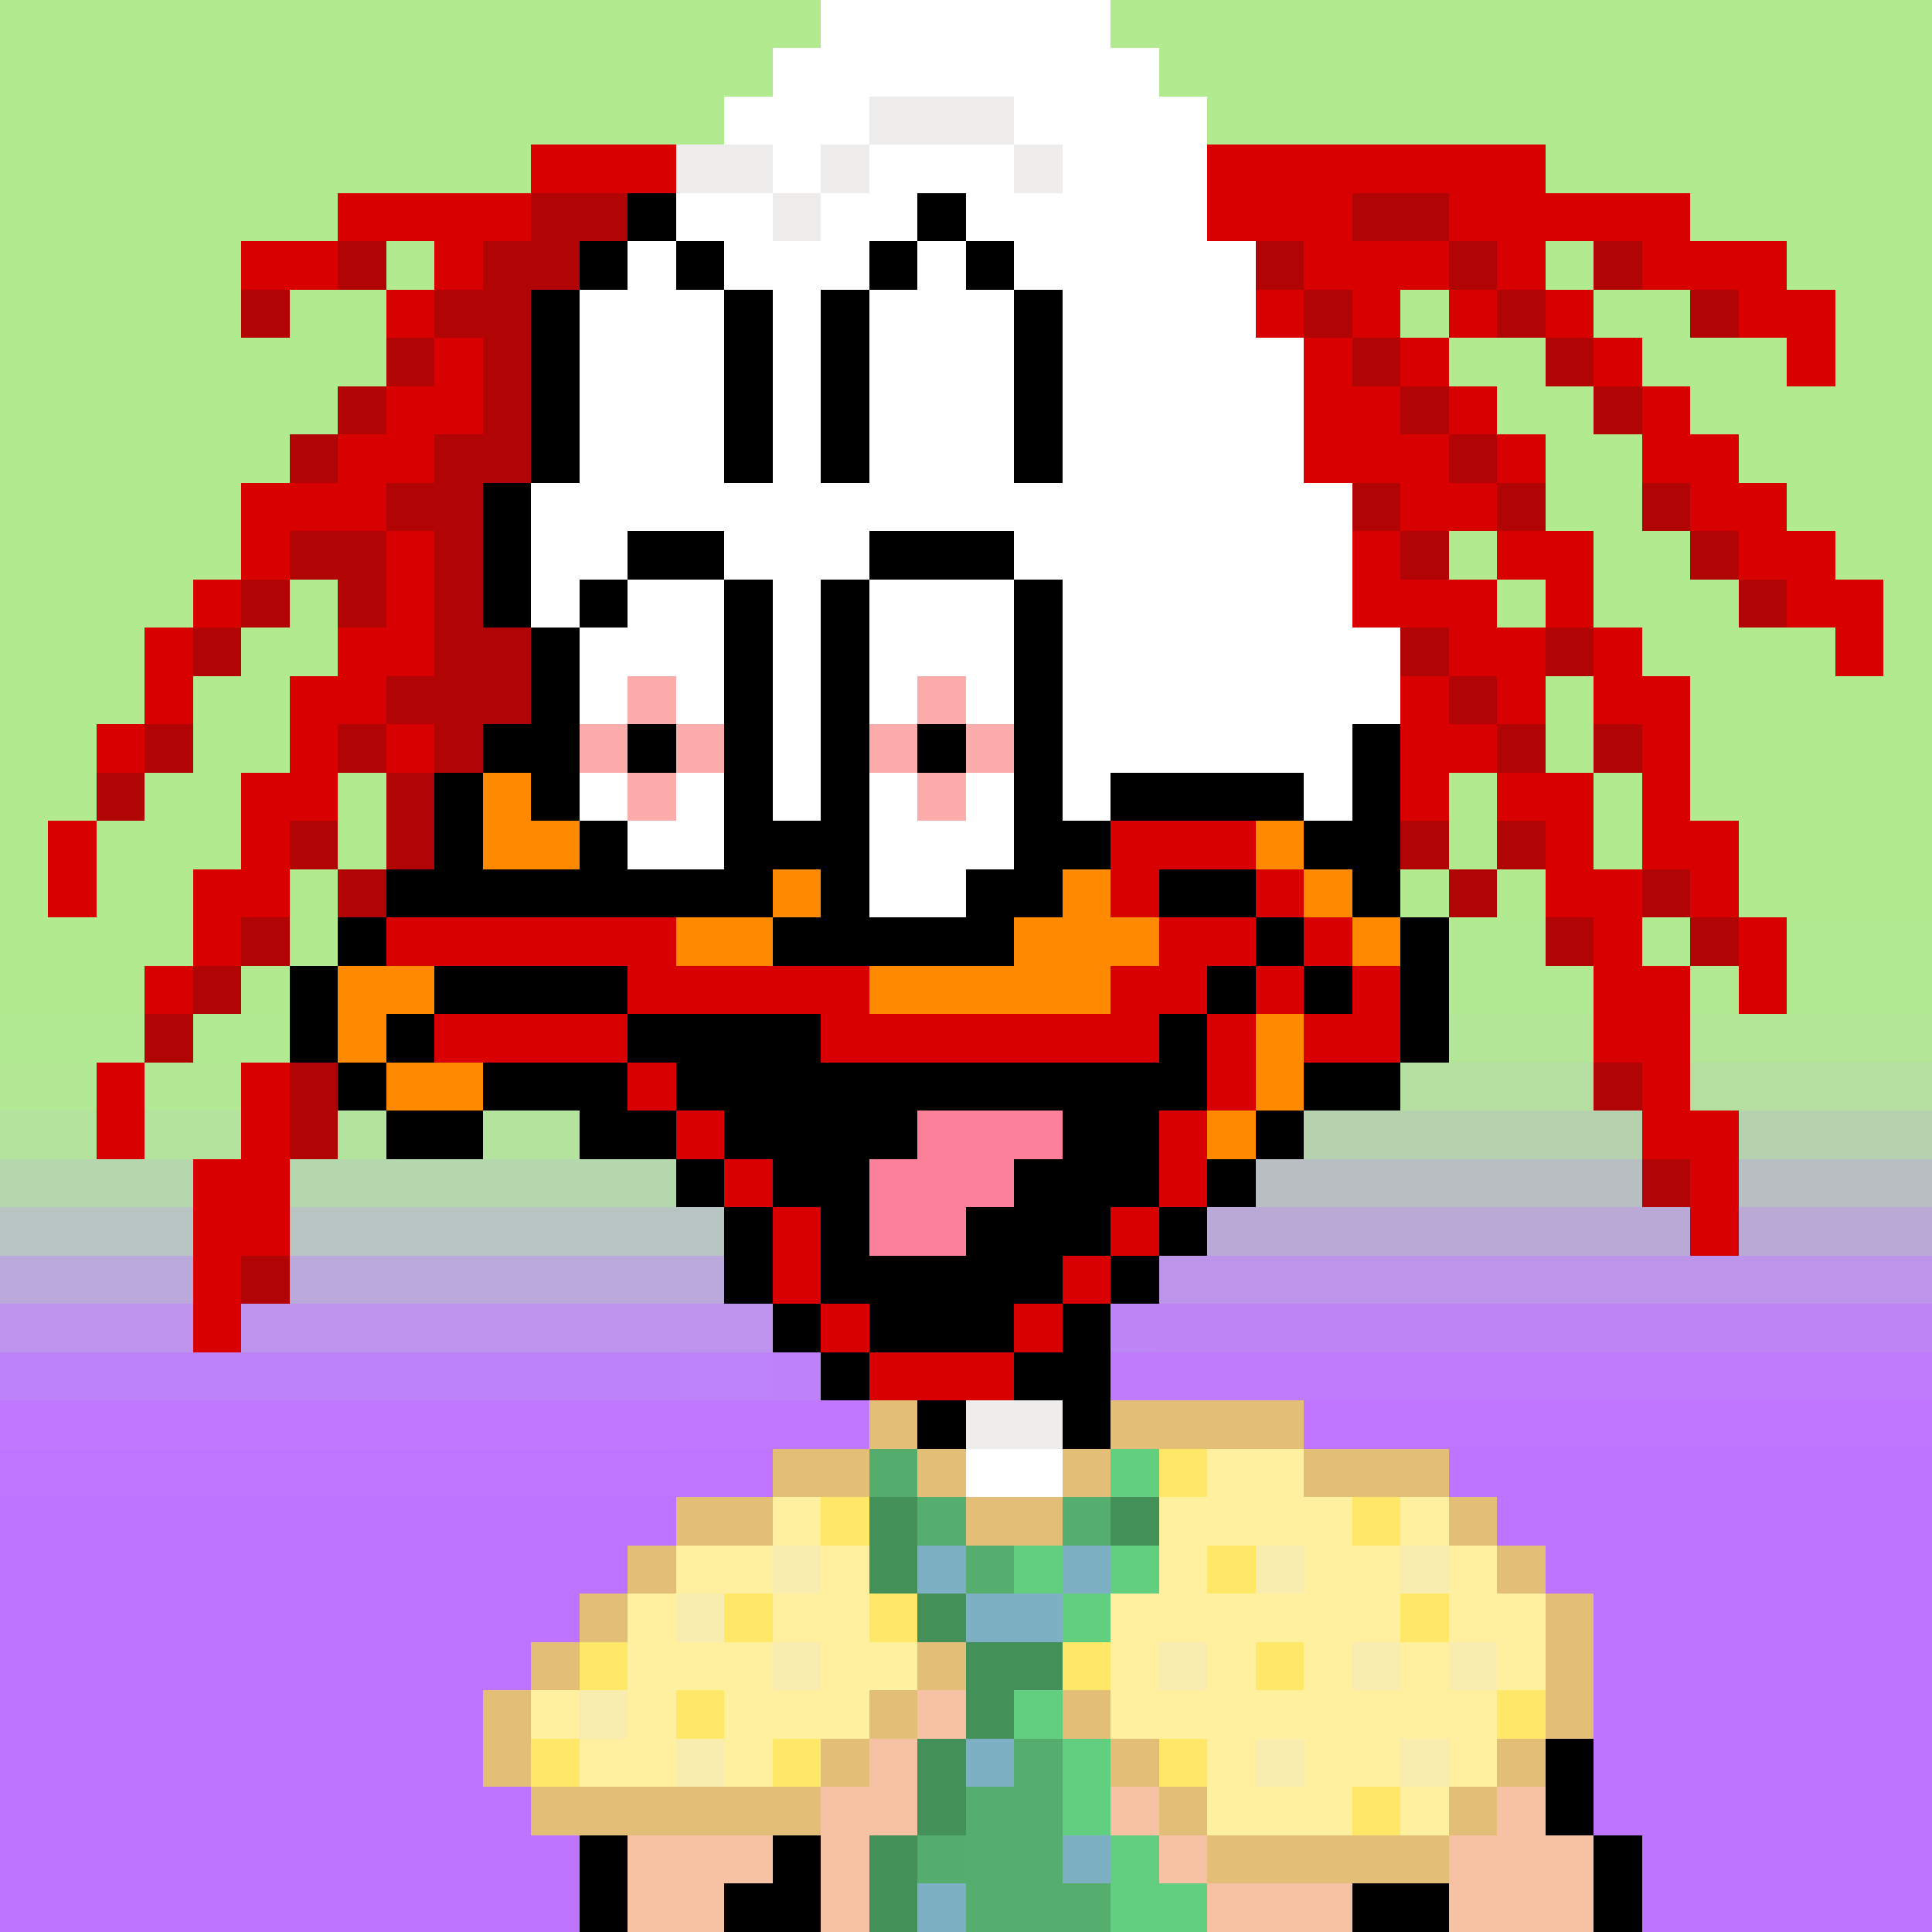 <svg xmlns="http://www.w3.org/2000/svg" viewBox="0 -0.5 40 40" shape-rendering="crispEdges">
<rect x="0" y="-0.5" width="40" height="40" fill="#333333" stroke="none"/>
<path stroke="#b2ea90" d="M0 0h17M23 0h17M0 1h16M24 1h16M0 2h15M25 2h15M0 3h11M32 3h8M0 4h7M35 4h5M0 5h5M8 5h1M32 5h1M37 5h3M0 6h5M6 6h2M29 6h1M33 6h2M38 6h2M0 7h8M30 7h2M34 7h3M38 7h2M0 8h7M31 8h2M35 8h5M0 9h6M32 9h2M36 9h4M0 10h5M32 10h2M37 10h3M0 11h5M30 11h1M33 11h2M38 11h2M0 12h4M6 12h1M31 12h1M33 12h3M39 12h1M0 13h3M5 13h2M34 13h4M39 13h1M0 14h3M4 14h2M32 14h1M35 14h5M0 15h2M4 15h2M32 15h1M35 15h5M0 16h2M3 16h2M7 16h1M30 16h1M33 16h1M35 16h5M0 17h1M2 17h3M7 17h1M30 17h1M33 17h1M36 17h4M0 18h1M2 18h2M6 18h1M29 18h1M31 18h1M36 18h4M0 19h4M6 19h1M0 20h3M5 20h1" />
<path stroke="#ffffff" d="M17 0h6M16 1h8M15 2h3M21 2h4M16 3h1M18 3h3M22 3h3M14 4h2M17 4h2M20 4h5M13 5h1M15 5h3M19 5h1M21 5h5M12 6h3M16 6h1M18 6h3M22 6h4M12 7h3M16 7h1M18 7h3M22 7h5M12 8h3M16 8h1M18 8h3M22 8h5M12 9h3M16 9h1M18 9h3M22 9h5M11 10h17M11 11h2M15 11h3M21 11h7M11 12h1M13 12h2M16 12h1M18 12h3M22 12h6M12 13h3M16 13h1M18 13h3M22 13h7M12 14h1M14 14h1M16 14h1M18 14h1M20 14h1M22 14h7M16 15h1M22 15h6M12 16h1M14 16h1M16 16h1M18 16h1M20 16h1M22 16h1M27 16h1M13 17h2M18 17h3M18 18h2M20 30h2" />
<path stroke="#efecec" d="M18 2h3M14 3h2M17 3h1M21 3h1M16 4h1M20 29h2" />
<path stroke="#d80000" d="M11 3h3M25 3h7M7 4h4M25 4h3M30 4h5M5 5h2M9 5h1M27 5h3M31 5h1M34 5h3M8 6h1M26 6h1M28 6h1M30 6h1M32 6h1M36 6h2M9 7h1M27 7h1M29 7h1M33 7h1M37 7h1M8 8h2M27 8h2M30 8h1M34 8h1M7 9h2M27 9h3M31 9h1M34 9h2M5 10h3M29 10h2M35 10h2M5 11h1M8 11h1M28 11h1M31 11h2M36 11h2M4 12h1M8 12h1M28 12h3M32 12h1M37 12h2M3 13h1M7 13h2M30 13h2M33 13h1M38 13h1M3 14h1M6 14h2M29 14h1M31 14h1M33 14h2M2 15h1M6 15h1M8 15h1M29 15h2M34 15h1M5 16h2M29 16h1M31 16h2M34 16h1M1 17h1M5 17h1M23 17h3M32 17h1M34 17h2M1 18h1M4 18h2M23 18h1M26 18h1M32 18h2M35 18h1M4 19h1M8 19h6M24 19h2M27 19h1M33 19h1M36 19h1M3 20h1M13 20h5M23 20h2M26 20h1M28 20h1M33 20h2M36 20h1M9 21h4M17 21h7M25 21h1M27 21h2M33 21h2M2 22h1M5 22h1M13 22h1M25 22h1M34 22h1M2 23h1M5 23h1M14 23h1M24 23h1M34 23h2M4 24h2M15 24h1M24 24h1M35 24h1M4 25h2M16 25h1M23 25h1M35 25h1M4 26h1M16 26h1M22 26h1M4 27h1M17 27h1M21 27h1M18 28h3" />
<path stroke="#b10505" d="M11 4h2M28 4h2M7 5h1M10 5h2M26 5h1M30 5h1M33 5h1M5 6h1M9 6h2M27 6h1M31 6h1M35 6h1M8 7h1M10 7h1M28 7h1M32 7h1M7 8h1M10 8h1M29 8h1M33 8h1M6 9h1M9 9h2M30 9h1M8 10h2M28 10h1M31 10h1M34 10h1M6 11h2M9 11h1M29 11h1M35 11h1M5 12h1M7 12h1M9 12h1M36 12h1M4 13h1M9 13h2M29 13h1M32 13h1M8 14h3M30 14h1M3 15h1M7 15h1M9 15h1M31 15h1M33 15h1M2 16h1M8 16h1M6 17h1M8 17h1M29 17h1M31 17h1M7 18h1M30 18h1M34 18h1M5 19h1M32 19h1M35 19h1M4 20h1M3 21h1M6 22h1M33 22h1M6 23h1M34 24h1M5 26h1" />
<path stroke="#000000" d="M13 4h1M19 4h1M12 5h1M14 5h1M18 5h1M20 5h1M11 6h1M15 6h1M17 6h1M21 6h1M11 7h1M15 7h1M17 7h1M21 7h1M11 8h1M15 8h1M17 8h1M21 8h1M11 9h1M15 9h1M17 9h1M21 9h1M10 10h1M10 11h1M13 11h2M18 11h3M10 12h1M12 12h1M15 12h1M17 12h1M21 12h1M11 13h1M15 13h1M17 13h1M21 13h1M11 14h1M15 14h1M17 14h1M21 14h1M10 15h2M13 15h1M15 15h1M17 15h1M19 15h1M21 15h1M28 15h1M9 16h1M11 16h1M15 16h1M17 16h1M21 16h1M23 16h4M28 16h1M9 17h1M12 17h1M15 17h3M21 17h2M27 17h2M8 18h8M17 18h1M20 18h2M24 18h2M28 18h1M7 19h1M16 19h5M26 19h1M29 19h1M6 20h1M9 20h4M25 20h1M27 20h1M29 20h1M6 21h1M8 21h1M13 21h4M24 21h1M29 21h1M7 22h1M10 22h3M14 22h11M27 22h2M8 23h2M12 23h2M15 23h4M22 23h2M26 23h1M14 24h1M16 24h2M21 24h3M25 24h1M15 25h1M17 25h1M20 25h3M24 25h1M15 26h1M17 26h5M23 26h1M16 27h1M18 27h3M22 27h1M17 28h1M21 28h2M19 29h1M22 29h1M32 36h1M32 37h1M12 38h1M16 38h1M33 38h1M12 39h1M15 39h2M28 39h2M33 39h1" />
<path stroke="#fdacac" d="M13 14h1M19 14h1M12 15h1M14 15h1M18 15h1M20 15h1M13 16h1M19 16h1" />
<path stroke="#ff8a00" d="M10 16h1M10 17h2M26 17h1M16 18h1M22 18h1M27 18h1M14 19h2M21 19h3M28 19h1M7 20h2M18 20h5M7 21h1M26 21h1M8 22h2M26 22h1M25 23h1" />
<path stroke="#b2ea91" d="M30 19h2M34 19h1M37 19h3M0 21h3M4 21h2" />
<path stroke="#b2ea92" d="M30 20h3M35 20h1M37 20h3" />
<path stroke="#b3e697" d="M30 21h3M35 21h5" />
<path stroke="#b3e994" d="M0 22h2M3 22h2" />
<path stroke="#b4dfa0" d="M29 22h4M35 22h5" />
<path stroke="#b4e39d" d="M0 23h2M3 23h2M7 23h1M10 23h2" />
<path stroke="#fc809a" d="M19 23h3M18 24h3M18 25h2" />
<path stroke="#b5d1ae" d="M27 23h7M36 23h4" />
<path stroke="#b5d7ad" d="M0 24h4M6 24h8" />
<path stroke="#b8bec2" d="M26 24h8M36 24h4" />
<path stroke="#b8c4c2" d="M0 25h4M6 25h9" />
<path stroke="#baa9d6" d="M25 25h10M36 25h4" />
<path stroke="#bba9db" d="M0 26h4M6 26h8" />
<path stroke="#bba9dc" d="M14 26h1" />
<path stroke="#bc94e9" d="M24 26h16" />
<path stroke="#bd93ed" d="M0 27h4M5 27h9" />
<path stroke="#bd93ee" d="M14 27h2" />
<path stroke="#be85f5" d="M23 27h1" />
<path stroke="#be84f5" d="M24 27h16" />
<path stroke="#be82f8" d="M0 28h14" />
<path stroke="#be82f9" d="M14 28h2" />
<path stroke="#be81f9" d="M16 28h1" />
<path stroke="#bf7bfb" d="M23 28h2" />
<path stroke="#bf7bfc" d="M25 28h15" />
<path stroke="#bf78fe" d="M0 29h14" />
<path stroke="#bf78ff" d="M14 29h4" />
<path stroke="#e3be77" d="M18 29h1M23 29h4M16 30h2M19 30h1M22 30h1M27 30h3M14 31h2M20 31h2M30 31h1M13 32h1M31 32h1M12 33h1M32 33h1M11 34h1M19 34h1M32 34h1M10 35h1M18 35h1M22 35h1M32 35h1M10 36h1M17 36h1M23 36h1M31 36h1M11 37h6M24 37h1M30 37h1M25 38h5" />
<path stroke="#bf75ff" d="M27 29h13M0 30h16" />
<path stroke="#55ad6d" d="M18 30h1M19 38h1" />
<path stroke="#62ce7f" d="M23 30h1M21 32h1M23 32h1M22 33h1M21 35h1M22 36h1M22 37h1M23 38h1M23 39h2" />
<path stroke="#ffe767" d="M24 30h1M17 31h1M28 31h1M25 32h1M15 33h1M18 33h1M29 33h1M12 34h1M22 34h1M26 34h1M14 35h1M31 35h1M11 36h1M16 36h1M24 36h1M28 37h1" />
<path stroke="#fff0a0" d="M25 30h2M16 31h1M24 31h4M29 31h1M14 32h2M17 32h1M24 32h1M27 32h2M30 32h1M13 33h1M16 33h2M23 33h6M30 33h2M13 34h3M17 34h2M23 34h1M25 34h1M27 34h1M29 34h1M31 34h1M11 35h1M13 35h1M15 35h3M23 35h8M12 36h2M15 36h1M25 36h1M27 36h2M30 36h1M25 37h3M29 37h1" />
<path stroke="#bf74ff" d="M30 30h10M0 31h14M31 31h9M0 32h13M32 32h8M0 33h12M33 33h7M0 34h11M33 34h7M0 35h10M33 35h7M0 36h10M33 36h7M0 37h11M33 37h7M0 38h12M34 38h6M0 39h12M34 39h6" />
<path stroke="#439159" d="M18 31h1M23 31h1M18 32h1M19 33h1M20 34h2M20 35h1M19 36h1M19 37h1M18 38h1M18 39h1" />
<path stroke="#55ad6e" d="M19 31h1M22 31h1M20 32h1M21 36h1M20 37h2M20 38h2M20 39h3" />
<path stroke="#f8ecae" d="M16 32h1M26 32h1M29 32h1M14 33h1M16 34h1M24 34h1M28 34h1M30 34h1M12 35h1M14 36h1M26 36h1M29 36h1" />
<path stroke="#7eb0c4" d="M19 32h1M22 32h1M20 33h2M20 36h1M22 38h1M19 39h1" />
<path stroke="#f7c2a4" d="M19 35h1M18 36h1M17 37h2M23 37h1M31 37h1M13 38h3M17 38h1M24 38h1M30 38h3M13 39h2M17 39h1M25 39h3M30 39h3" />
</svg>